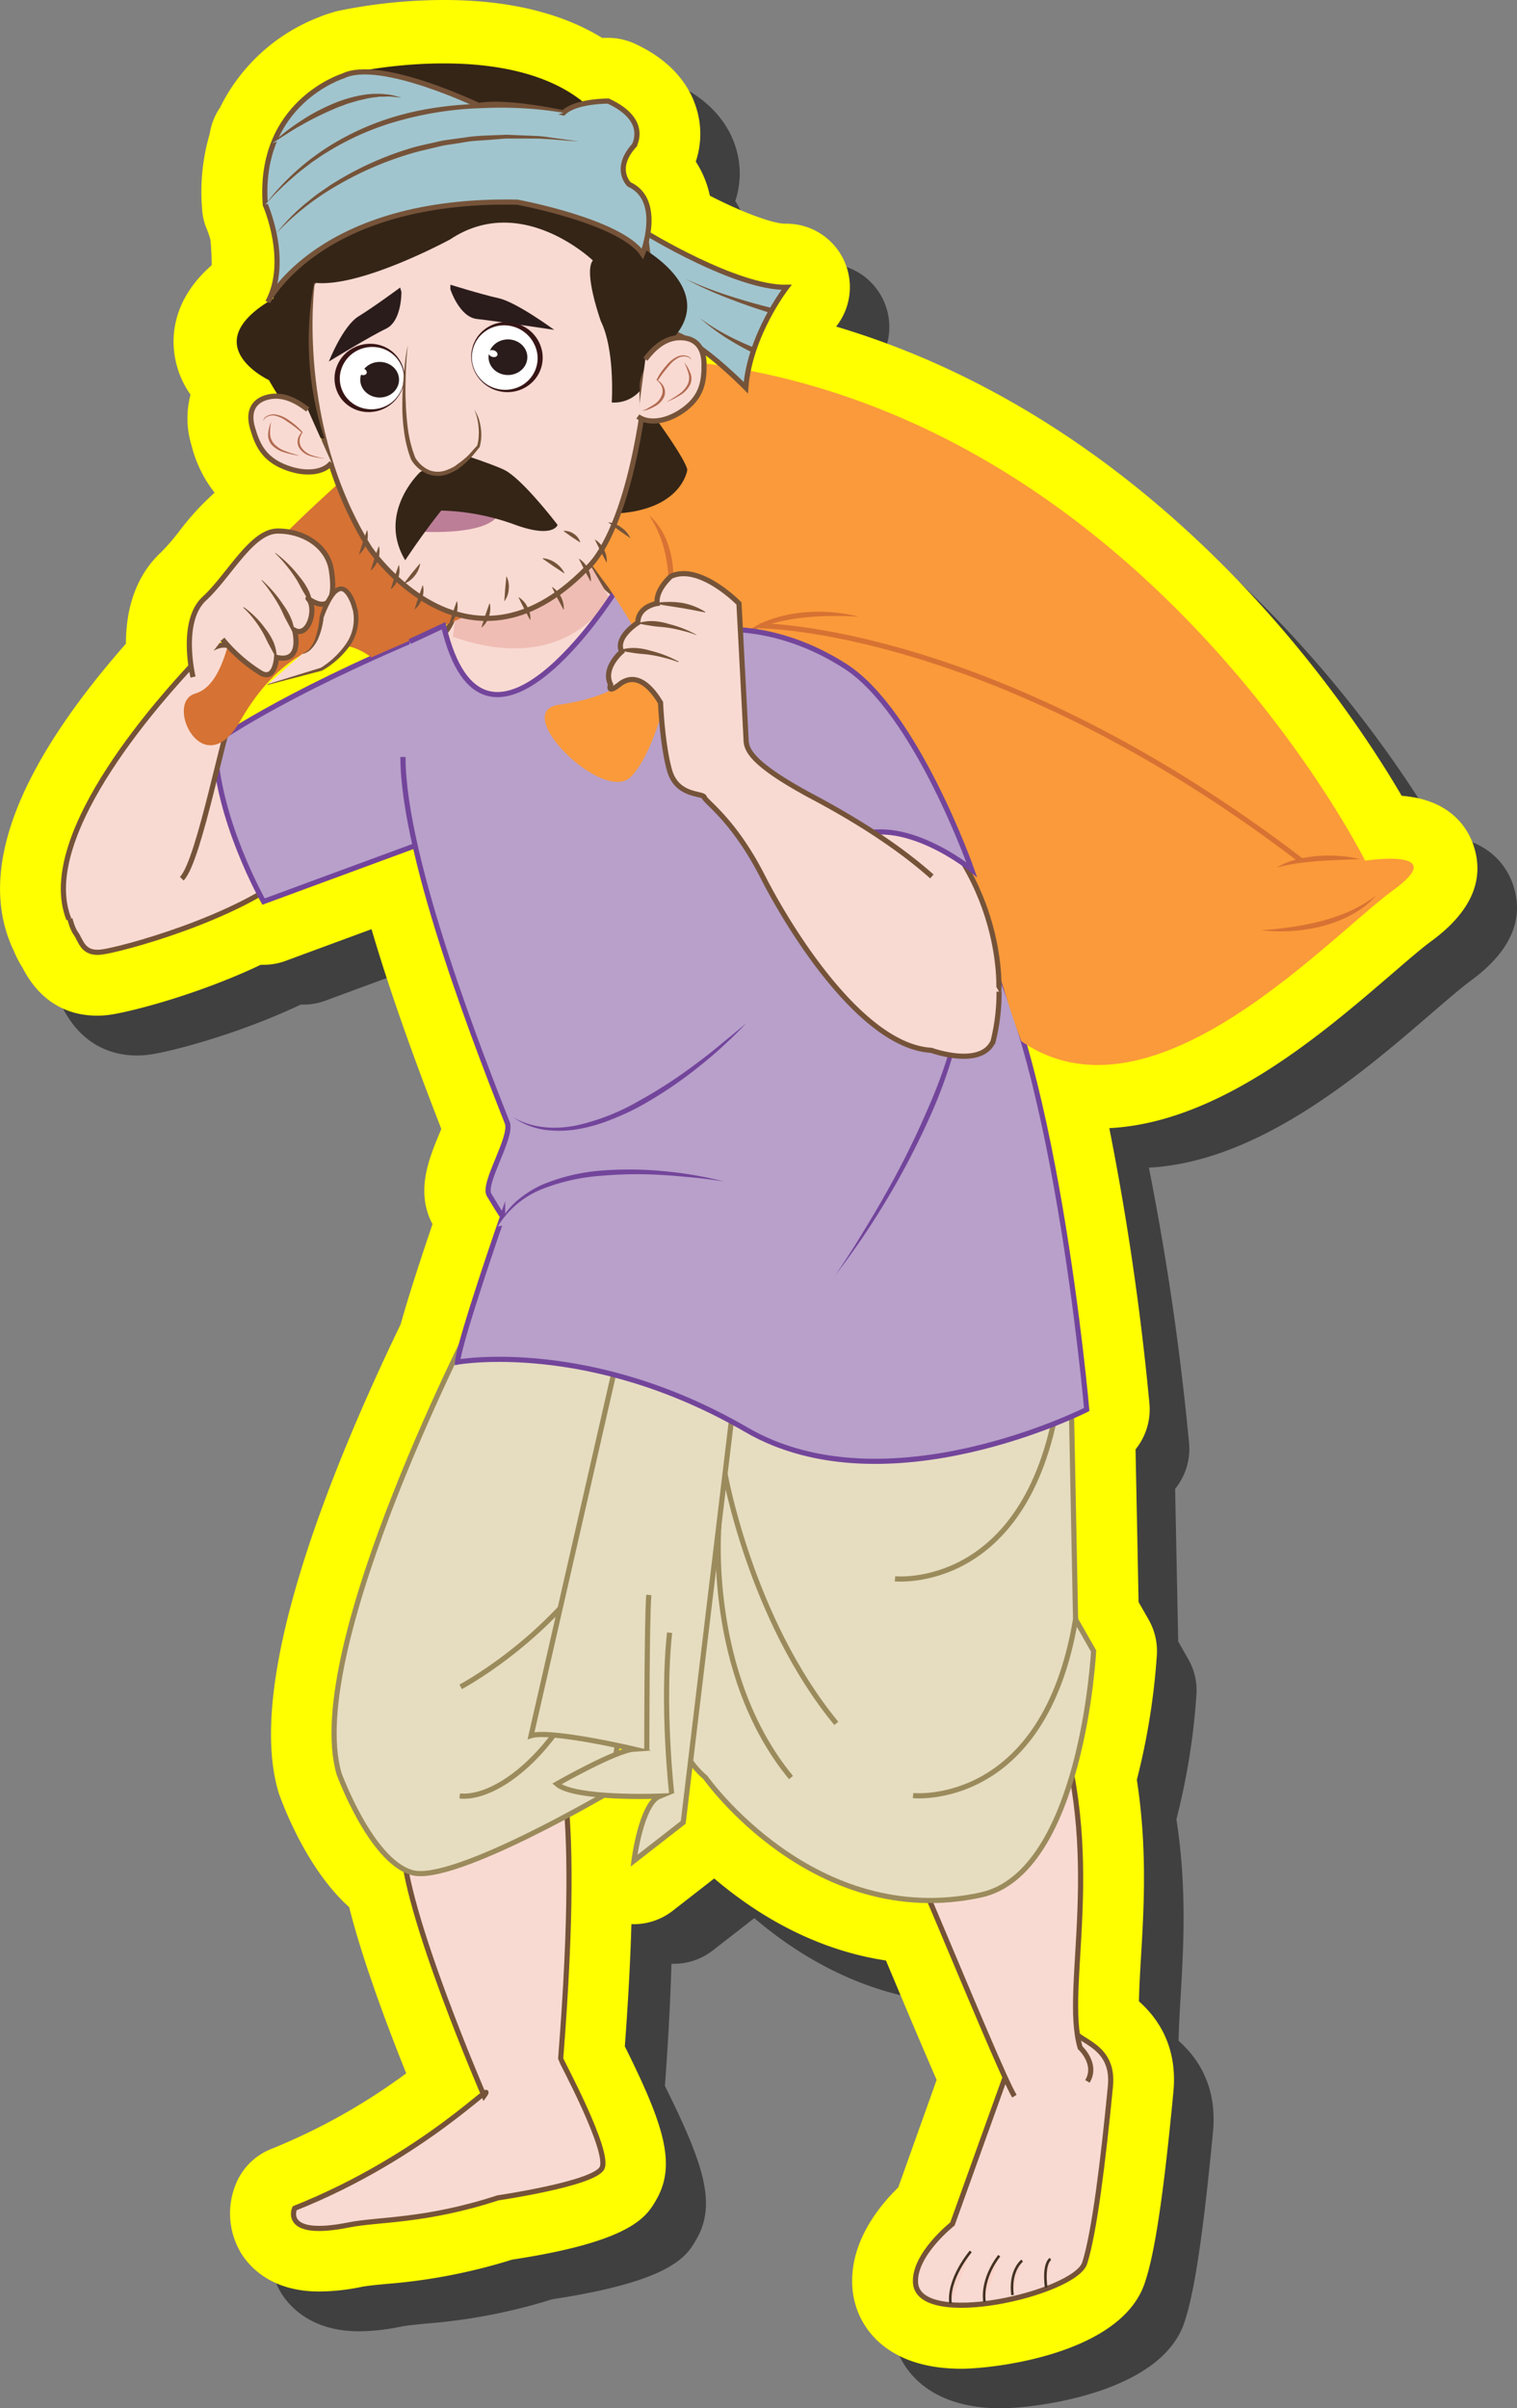 <svg id="Layer_1" data-name="Layer 1" xmlns="http://www.w3.org/2000/svg" width="294.77" height="467.68" viewBox="0 0 294.77 467.68">
  <rect x="0" y="0" width="294.77" height="467.68" fill="#808080" stroke="none"/>
  <defs>
    <style>
      .cls-1 {
        opacity: 0.5;
      }

      .cls-2 {
        fill: #ff0;
      }

      .cls-10, .cls-3 {
        fill: #f9dad2;
      }

      .cls-16, .cls-3 {
        stroke: #755339;
      }

      .cls-14, .cls-16, .cls-3, .cls-4, .cls-5, .cls-7 {
        stroke-miterlimit: 10;
      }

      .cls-4 {
        fill: #fad2c7;
        stroke: #443222;
        stroke-width: 0.5px;
      }

      .cls-5 {
        fill: #e6ddc0;
        stroke: #9b8b5c;
      }

      .cls-6 {
        fill: #efbdb4;
      }

      .cls-11, .cls-7 {
        fill: #b8a0ca;
      }

      .cls-7 {
        stroke: #73459b;
      }

      .cls-8 {
        fill: #d67233;
      }

      .cls-9 {
        fill: #755339;
      }

      .cls-12 {
        fill: #73459b;
      }

      .cls-13 {
        fill: #fa9a3a;
      }

      .cls-14 {
        fill: none;
        stroke: #d67233;
      }

      .cls-15 {
        fill: #342517;
      }

      .cls-16, .cls-17 {
        fill: #a1c5ce;
      }

      .cls-18 {
        fill: #bc7e97;
      }

      .cls-19 {
        fill: #fff;
      }

      .cls-20 {
        fill: #381515;
      }

      .cls-21 {
        fill: #2b1c1c;
      }

      .cls-22 {
        fill: #b26b51;
      }
    </style>
  </defs>
  <g>
    <path class="cls-1" d="M194.48,467.68c-15.08,0-20.83-8.71-21.19-16.17-.4-8.41,5.06-15.27,9-19.05l7.49-20.86c-2.39-5.48-5.51-12.88-8.77-20.62l-1.08-2.56c-14.26-2.14-25.61-9.32-33.36-15.93l-8.07,6.28a12.3,12.3,0,0,1-7.57,2.59h-.46q-.3,10.61-1.27,23.72c7.6,15.29,10.07,22.95,6.1,29.82-1.86,3.22-4.65,8.06-28,11.61a110.46,110.46,0,0,1-24.42,4.71c-2,.2-3.78.37-4.92.59a41.63,41.63,0,0,1-8.17.92c-9,0-13.23-4.5-15-7.18a15,15,0,0,1-1-14.09,12.31,12.31,0,0,1,6.68-6.4,118.64,118.64,0,0,0,26.25-14.69c-3.52-8.76-8.47-21.86-11.08-32.27-7.62-6.83-12.15-17.93-13.54-21.74-.09-.26-.18-.51-.25-.77-6.2-21.21,9.39-60.82,23.8-90.73,1.48-5.33,4.14-13.4,6.17-19.41C88.42,239.22,91,232.87,93,228.2l.5-1.24c-3.34-8.64-9.11-23.65-13.55-38.8l-16.74,6.17a12.27,12.27,0,0,1-4.23.76h-.56c-12.22,5.82-25.9,9.34-29.8,9.77a19.45,19.45,0,0,1-2,.11c-4.43,0-10.54-1.62-14.49-9.32v0a18.25,18.25,0,0,1-1.72-3.36,11.55,11.55,0,0,1-.7-1.46C3.72,176,11.29,156.45,32.16,132.7c0-7.53,2.35-13.61,6.9-17.8a44,44,0,0,0,3.45-4,51.44,51.44,0,0,1,6.89-7.52,24.62,24.62,0,0,1-4.49-9.17,18,18,0,0,1-.2-9.86,18,18,0,0,1-3.27-9.54c-.19-4.29,1.11-10.09,7.38-15.61,0-1.48-.06-3.21-.24-4.92a20.62,20.62,0,0,0-.66-2,11.57,11.57,0,0,1-1-3.89,40,40,0,0,1,1.47-14.63,12.47,12.47,0,0,1,2-5.09A35.75,35.75,0,0,1,69.72,11a21.14,21.14,0,0,1,2.39-.85c.42-.14.86-.27,1.29-.37A103.7,103.7,0,0,1,94,7.7c12.46,0,22.77,2.46,30.74,7.34.53,0,.93,0,1.16,0A12.43,12.43,0,0,1,131,16.14c7.87,3.62,10.88,8.86,12,12.62a16.9,16.9,0,0,1-.13,10.29,19.59,19.59,0,0,1,2.72,6.68c6.67,3.43,12.4,5.45,14.61,5.45h.27A12.32,12.32,0,0,1,170.26,71l-.09.12c62.37,18.53,98.47,71.67,109.88,91.09,9.59.75,12.88,6.33,14,9.75,2.18,6.65-.6,12.86-8.24,18.47-1.86,1.37-4.56,3.69-7.68,6.38-13.41,11.55-33.44,28.81-54.89,29.94a531.19,531.19,0,0,1,7.81,53.55,12.31,12.31,0,0,1-2.71,8.83l.6,29.64,1.95,3.42a12.24,12.24,0,0,1,1.6,6.74,132.61,132.61,0,0,1-3.9,24.36c2.07,13.28,1.37,25,.81,34.58-.18,3-.35,6-.39,8.44,3.54,3.14,7.54,8.61,6.69,17.61-2.38,25.09-4.21,33-5.54,37C225.64,464.85,200.86,467.68,194.48,467.68Z"/>
    <path class="cls-2" d="M186.78,460c-15.07,0-20.83-8.71-21.18-16.16-.4-8.41,5.06-15.27,8.94-19.05L182,403.9c-2.4-5.47-5.52-12.88-8.77-20.61l-1.08-2.57c-14.26-2.14-25.61-9.32-33.37-15.93l-8.07,6.28a12.31,12.31,0,0,1-7.56,2.6h-.46q-.3,10.59-1.28,23.72c7.6,15.28,10.07,22.94,6.1,29.82-1.85,3.21-4.65,8.06-28,11.6a110.78,110.78,0,0,1-24.43,4.72c-2,.19-3.78.36-4.91.59A41.63,41.63,0,0,1,62,445c-9,0-13.23-4.5-15-7.19a15,15,0,0,1-1-14.08,12.31,12.31,0,0,1,6.68-6.4,119,119,0,0,0,26.25-14.7c-3.52-8.76-8.47-21.86-11.08-32.27-7.62-6.83-12.14-17.92-13.54-21.74-.09-.25-.18-.51-.25-.77-6.2-21.21,9.39-60.82,23.81-90.72,1.47-5.34,4.13-13.41,6.17-19.41-3.32-6.23-.72-12.57,1.2-17.25.15-.37.34-.8.51-1.24-3.35-8.64-9.11-23.65-13.56-38.79l-16.73,6.17a12.27,12.27,0,0,1-4.24.75h-.56c-12.21,5.82-25.9,9.34-29.8,9.77a19.3,19.3,0,0,1-2,.11c-4.43,0-10.53-1.61-14.48-9.31l0,0a19.14,19.14,0,0,1-1.72-3.35A12.2,12.2,0,0,1,2,183.11C-4,168.29,3.6,148.75,24.47,125c0-7.53,2.34-13.62,6.89-17.81a41.24,41.24,0,0,0,3.45-4,52.54,52.54,0,0,1,6.89-7.51,24.47,24.47,0,0,1-4.48-9.17,17.94,17.94,0,0,1-.2-9.86,18.06,18.06,0,0,1-3.28-9.55c-.18-4.28,1.12-10.09,7.39-15.6,0-1.49-.07-3.21-.24-4.92a16.52,16.52,0,0,0-.67-2,11.61,11.61,0,0,1-.94-3.89A39.78,39.78,0,0,1,40.75,26a12.29,12.29,0,0,1,2-5.1A35.72,35.72,0,0,1,62,3.33a18.22,18.22,0,0,1,2.39-.84,11.22,11.22,0,0,1,1.29-.37A102.28,102.28,0,0,1,86.27,0C98.73,0,109,2.47,117,7.35l1.17,0a12.51,12.51,0,0,1,5.17,1.13c7.86,3.61,10.87,8.85,12,12.61a16.88,16.88,0,0,1-.14,10.29A19.52,19.52,0,0,1,137.93,38c6.67,3.43,12.4,5.44,14.61,5.44h.28a12.32,12.32,0,0,1,9.75,19.85l-.09.13C224.85,82,261,135.12,272.36,154.54c9.58.75,12.87,6.33,14,9.75,2.18,6.65-.59,12.87-8.23,18.47-1.87,1.37-4.56,3.69-7.68,6.38C257,200.69,237,218,215.55,219.08a530.08,530.08,0,0,1,7.8,53.55,12.33,12.33,0,0,1-2.7,8.83l.59,29.65,1.95,3.41a12.35,12.35,0,0,1,1.61,6.75,133.61,133.61,0,0,1-3.9,24.36c2.06,13.28,1.37,25,.8,34.57-.18,3-.35,6-.39,8.45,3.54,3.14,7.55,8.61,6.69,17.6-2.37,25.1-4.2,33-5.53,37C217.94,457.15,193.17,460,186.78,460Z"/>
    <g>
      <g>
        <g>
          <g>
            <path class="cls-3" d="M196.75,399.38l-11.68,32.5s-7.44,5.86-7.18,11.35c.44,9.22,31,2.13,32.88-3.76s3.61-20,5-34.38c.73-7.75-5.92-8.54-7.12-10.68"/>
            <path class="cls-4" d="M188.63,437.22s-4.54,5.28-3.93,10.1"/>
            <path class="cls-4" d="M194.17,438.05s-3.48,4.13-2.88,8.95"/>
            <path class="cls-4" d="M198.62,439s-2.49,1.87-1.88,6.69"/>
            <path class="cls-4" d="M204.12,438.68s-1.45.73-.84,5.55"/>
          </g>
          <path class="cls-3" d="M197.11,407.07c-3.33-5.39-26.1-62.66-29.61-66.9,0,0,12.9-76.63,37.11-9,10.44,29.17,1.78,54.78,5.28,66.49,0,0,3.45,3.14,1.41,6.54"/>
        </g>
        <path class="cls-3" d="M94.06,407c3-4.16-11.28,11.67-36.81,21.84,0,0-2.64,5.87,10.52,3.23,5.82-1.16,14.75-.62,29-5.26,0,0,18.42-2.69,20.17-5.73s-8-21.06-8-21.26c4.46-56.34-1.68-60.73-1.68-60.73s-28.94,6.42-28.94,19S94.06,407,94.06,407Z"/>
        <g>
          <g>
            <path class="cls-5" d="M93.21,254s-34.47,66-27.32,90.46c0,0,6.17,16.92,14.16,19.19s38.6-15.79,38.6-15.79l12.28-85.09-33.15-5.26Z"/>
            <path class="cls-5" d="M89.33,348.77c9.65,1,27.83-16.22,28.56-42.36"/>
            <path class="cls-5" d="M89.51,327.58S115.19,314,123,289"/>
          </g>
          <g>
            <path class="cls-5" d="M136.56,269.51s-18.84,59.12.51,75.68c0,0,21.05,29.83,53.5,22.81,19.72-4.26,21.93-47.37,21.93-47.37L209,314.49l-.87-43.85-38.57-16.38L138.91,268Z"/>
            <path class="cls-5" d="M177.42,348.7s25.43,2.64,31.57-34.21"/>
            <path class="cls-5" d="M173.91,306.6s25.44,2.63,31.58-34.21"/>
            <path class="cls-5" d="M140.88,286.2s5,28.29,21.62,48.47"/>
            <path class="cls-5" d="M139.7,296.07s-2.63,28.95,14,49.12"/>
          </g>
          <g>
            <path class="cls-5" d="M142.33,274.14l-9.57,79.76-9.57,7.45s1.39-11.1,5-12.55c0,0-16.5.66-20-2.36,0,0,11.5-6.55,15-6.77,0,0-16.15-3.79-20-2.61l17.18-75.2"/>
            <path class="cls-5" d="M125.68,339.85s0-25.57.39-30.12"/>
            <path class="cls-5" d="M130.51,348.27s-1.93-17.08-.4-31.21"/>
          </g>
        </g>
      </g>
      <g>
        <path class="cls-3" d="M111.89,101.67s3.1,11.37,7.49,13.65c0,0,11.58,12.77-15.44,26.89,0,0-21.51-1.1-18.15-18.7,0,0,4.07-3.23,2.26-9.85C88.05,113.66,95.19,87.1,111.89,101.67Z"/>
        <path class="cls-6" d="M89.84,109.53,88,123.66c22.53,7.93,30.37-7.6,30.37-7.6l-5-8.64"/>
      </g>
      <g>
        <path class="cls-3" d="M29.36,153.83s-15.52,7.08-16.2,13.25c-.88,8,.52,12.71,1.56,14.16s1.32,4,4.81,3.67,27-6.59,37.72-16L46.71,143.1Z"/>
        <path class="cls-7" d="M87.07,161.87,51.21,175.08S42,158.92,41.74,144.16c0,0,12.44-9,40.94-20.89"/>
      </g>
      <path class="cls-3" d="M35.32,170.64c3.5-3.51,8.33-30.25,10.52-34.21,3-5.39.88-17.54-8.77-7C33,133.89,6.74,161.93,13.39,178.53"/>
      <path class="cls-8" d="M72.16,127.66c-7.9-6.14-18.42,0-25.44,12.28-7.22,12.63-14.91-3.51-8.77-5.26s7.25-14.38,8.77-20.18S71.33,89,71.33,89s29.29,15.93,35,23.75"/>
      <g>
        <path class="cls-3" d="M37.51,131.48s-2.63-10.78,2.19-15.22,9.18-13.1,14.24-13.13,9.74,2.94,10.45,7.6c1.63,10.79-5.07,5-4.51,5.53,1.75,1.75.12,7.62-2.63,6.14,0,0,1.72,6.48-3.51,5.26,0,0-.26,4.58-3,3.07a30.08,30.08,0,0,1-7.51-6.58"/>
        <path class="cls-9" d="M53.54,107.38A24.45,24.45,0,0,1,58.19,112,13.15,13.15,0,0,1,60,114.77a9.19,9.19,0,0,1,.8,3.23l-.09,0c-.59-1-1.05-1.89-1.61-2.8s-1-1.88-1.56-2.77a28.24,28.24,0,0,0-1.89-2.6,26,26,0,0,0-2.18-2.39Z"/>
        <path class="cls-9" d="M50.91,112.65A24.58,24.58,0,0,1,55,117.39a13.24,13.24,0,0,1,1.58,2.76,9.18,9.18,0,0,1,.68,3.11l-.09,0c-.58-.92-1-1.84-1.5-2.73s-.85-1.85-1.35-2.75a29.38,29.38,0,0,0-1.63-2.62,25.11,25.11,0,0,0-1.88-2.47Z"/>
        <path class="cls-9" d="M47.39,117.91a18.44,18.44,0,0,1,4.2,4.21,11.67,11.67,0,0,1,1.56,2.58,8.25,8.25,0,0,1,.63,3l-.09,0c-.56-.85-1-1.72-1.45-2.55s-.82-1.73-1.32-2.56a21.52,21.52,0,0,0-1.64-2.39,17.55,17.55,0,0,0-2-2.19Z"/>
      </g>
      <g>
        <path class="cls-10" d="M52,132.92l10.41-3s9.17-5,6.26-12.77-6.14,2.63-6.14,2.63-.47,6.4-3.74,7.15"/>
        <path class="cls-9" d="M52,132.87l10.35-3.2,0,0A16.69,16.69,0,0,0,67,125.36a8.48,8.48,0,0,0,1.71-5.92l-.1-.78-.23-.75a8,8,0,0,0-.57-1.47c-.43-.9-1.16-1.88-1.77-1.62a2.53,2.53,0,0,0-1,.83,7.92,7.92,0,0,0-.84,1.31,20.73,20.73,0,0,0-1.3,2.93l0-.09A14.38,14.38,0,0,1,61.83,124a6.47,6.47,0,0,1-1.18,1.85A3.39,3.39,0,0,1,58.78,127l0-.1a3.29,3.29,0,0,0,1.61-1.23,6.69,6.69,0,0,0,.92-1.83,16.66,16.66,0,0,0,.79-4.07v0l0,0a18.87,18.87,0,0,1,1.23-3.15,9.28,9.28,0,0,1,.92-1.48,3.21,3.21,0,0,1,1.53-1.18,1.82,1.82,0,0,1,1.15.07,2.48,2.48,0,0,1,.82.61,5.79,5.79,0,0,1,1,1.53,8.88,8.88,0,0,1,.57,1.62l.22.83.08.87a9.27,9.27,0,0,1-2,6.39,17.16,17.16,0,0,1-5.05,4.36l0,0h0L52,133Z"/>
      </g>
      <g>
        <path class="cls-7" d="M79.61,124.59l6.58-3.07c7.9,33.33,33-6.16,33-6.16s.81-1.3,7-2c22.18-2.57,46,44.13,62.71,66.06,15.83,20.84,22.26,94.3,22.26,94.3s-38.93,19.73-66.12,3.94c-30.55-17.74-56.14-13.15-56.14-13.15.39-4.23,8.77-28.31,8.77-28.31s0,.24-2.63-4.15c-1.34-2.23,4.59-11.24,3.53-14C94.09,206.6,78.3,167.13,78.3,147"/>
        <g>
          <path class="cls-11" d="M140.58,229.41s-35.48-7.82-43.86,8.77"/>
          <path class="cls-12" d="M140.58,229.41c-2-.29-3.92-.56-5.89-.74s-3.93-.38-5.9-.48a77.31,77.31,0,0,0-11.79.13,39,39,0,0,0-11.42,2.5,17.8,17.8,0,0,0-8.86,7.36,15,15,0,0,1,3.51-4.8,20.69,20.69,0,0,1,5-3.26,37.2,37.2,0,0,1,11.63-2.8,70,70,0,0,1,11.94.1A76.24,76.24,0,0,1,140.58,229.41Z"/>
        </g>
        <g>
          <path class="cls-11" d="M145,198.71S116,227.66,99.64,216.93"/>
          <path class="cls-12" d="M145,198.71a88.88,88.88,0,0,1-9.62,8.77,81.63,81.63,0,0,1-10.84,7.26,50.13,50.13,0,0,1-6,2.76,30.62,30.62,0,0,1-6.32,1.79,21.29,21.29,0,0,1-6.57.09,14.36,14.36,0,0,1-6-2.45c3.78,2.24,8.3,2.46,12.45,1.6A42.42,42.42,0,0,0,124,213.87a92.09,92.09,0,0,0,10.86-7c1.74-1.27,3.44-2.6,5.12-4S143.34,200.14,145,198.71Z"/>
        </g>
        <g>
          <path class="cls-11" d="M162.21,247.79s30-39.9,24.85-67.5"/>
          <path class="cls-12" d="M162.21,247.79c1.73-2.53,3.41-5.1,5-7.71s3.19-5.23,4.68-7.9a165,165,0,0,0,8.2-16.4A99.1,99.1,0,0,0,186,198.47a55.21,55.21,0,0,0,1.39-9,41.83,41.83,0,0,0-.27-9.15,45,45,0,0,1-.37,18.34A93.18,93.18,0,0,1,181,216.18a154,154,0,0,1-18.8,31.61Z"/>
        </g>
      </g>
      <path class="cls-13" d="M265.26,167.14S221.71,79.85,134,70.21c-51.47-5.67-27.56,28.16-15.79,43.85a122,122,0,0,1,6.73,11.12s2,9.06-16.38,11.69c-9.55,1.36,8.77,19.3,14,14s7.9-20.17,7.9-20.17l28.07,35.09s15.38,7.32,25.43,11.4c10.09,4.82,8.34,8.33,14.48,25,25.44,17.54,59.21-19.74,72.36-29.39C282.07,164.59,265.26,167.14,265.26,167.14Z"/>
      <path class="cls-8" d="M166.89,119.76c-2-.13-4-.15-5.94-.12a52.14,52.14,0,0,0-5.87.42,38.66,38.66,0,0,0-5.73,1.21,28.67,28.67,0,0,0-5.42,2.33,18.32,18.32,0,0,1,5.16-3.07,27.5,27.5,0,0,1,5.86-1.47A32.4,32.4,0,0,1,166.89,119.76Z"/>
      <path class="cls-8" d="M264.26,166.83l-4.12.17c-1.36.06-2.72.12-4.07.23s-2.69.25-4,.43-2.66.47-4,.83a14.29,14.29,0,0,1,3.85-1.59,25,25,0,0,1,4.11-.67A27.35,27.35,0,0,1,264.26,166.83Z"/>
      <path class="cls-8" d="M245.1,180.64c2-.12,4-.35,5.91-.62a55.58,55.58,0,0,0,5.77-1.16,38.6,38.6,0,0,0,5.54-1.92,30.11,30.11,0,0,0,5.08-3,18.17,18.17,0,0,1-4.74,3.69,27.1,27.1,0,0,1-5.62,2.2A32.31,32.31,0,0,1,245.1,180.64Z"/>
      <path class="cls-8" d="M129.88,118.86c.13-1.66.15-3.3.12-4.93a37.35,37.35,0,0,0-.44-4.86,25.17,25.17,0,0,0-1.22-4.68A23.05,23.05,0,0,0,126.1,100a13.7,13.7,0,0,1,3,4,18.53,18.53,0,0,1,1.49,4.83A22.14,22.14,0,0,1,129.88,118.86Z"/>
      <path class="cls-14" d="M147.59,121.52s45.62,0,105.26,45.61"/>
      <g>
        <path class="cls-3" d="M194.08,192.57s1.76-25.44-23.24-41.67c-24.23-15.72-21.24,3.72-21.24,3.72l25.26,28.93"/>
        <path class="cls-7" d="M188.82,168.89s-13.58-11.09-23.56-6c-20.3,10.37-26.44-40.5-26.44-40.5s11.68-1.83,25.44,7S188.82,168.89,188.82,168.89Z"/>
        <g>
          <path class="cls-3" d="M181.07,170.2c-5.3-4.72-12.69-9.88-22.95-15.35-13.16-7-13.08-9.68-13.16-11.4s-1.37-26.26-1.37-26.26-7.64-7.85-13.22-5.27c0,0-3,2.58-2.67,5.27,0,0-3.74.52-3.76,3.74,0,0-4.49,2.78-3.14,5.63,0,0-3.76,3.17-2.15,6.36,0,0-.82,2,1.7,0,4.44-3.51,8,3.72,8,3.51s.29,8,1.75,13.16,6.49,4.34,6.75,5.24,5.74,4.41,11.33,15.37,19.46,33,32.79,33.77c0,0,9.65,3.51,12-1.75a39.12,39.12,0,0,0,1.16-9.65"/>
          <g>
            <path class="cls-10" d="M137.07,118.89s-3.51-2.63-9.65-1.76"/>
            <path class="cls-9" d="M137,118.93l-2.45-.48c-.79-.13-1.55-.29-2.33-.41l-2.35-.37a20.46,20.46,0,0,1-2.48-.49l0-.1a19,19,0,0,1,2.5-.19,16.21,16.21,0,0,1,2.51.17,12.31,12.31,0,0,1,4.68,1.79Z"/>
          </g>
          <g>
            <path class="cls-10" d="M135.31,123.27A25.67,25.67,0,0,0,124,121"/>
            <path class="cls-9" d="M135.29,123.32a20.92,20.92,0,0,0-2.76-.85,24.74,24.74,0,0,0-2.82-.58c-.94-.15-1.9-.16-2.84-.31s-1.88-.27-2.86-.53V121a9,9,0,0,1,2.95-.38,12,12,0,0,1,2.91.53,22.34,22.34,0,0,1,5.46,2.12Z"/>
          </g>
          <g>
            <path class="cls-10" d="M131.8,128.54a25.6,25.6,0,0,0-11.3-2.27"/>
            <path class="cls-9" d="M131.78,128.58a22.53,22.53,0,0,0-2.76-.85,24.74,24.74,0,0,0-2.82-.58c-.94-.15-1.9-.16-2.84-.31s-1.88-.27-2.85-.52v-.1a9,9,0,0,1,3-.38,12.44,12.44,0,0,1,2.91.53,22.57,22.57,0,0,1,5.47,2.12Z"/>
          </g>
        </g>
      </g>
      <g>
        <path class="cls-15" d="M123.39,75.84S133,88.36,133.55,91.23c0,0-.91,7.53-13.29,8.46C120.26,99.69,111.32,74.41,123.39,75.84Z"/>
        <path class="cls-3" d="M119.25,49.9S82.73,20.18,60.63,55.21c0,0-3.66,27.42,11.16,51.2,0,0,18.71,27.83,42.08,4.1,0,0,7-4.72,10.86-29.82C124.73,80.69,125.53,53.06,119.25,49.9Z"/>
        <g>
          <g>
            <path class="cls-16" d="M125.34,45.1S143.07,56,152.84,55.79c0,0-7.16,9.21-7.92,19.5,0,0-12.78-13.06-17-10.59Z"/>
            <g>
              <path class="cls-17" d="M149.6,60.23s-9.67-2.6-16.43-6.1"/>
              <path class="cls-9" d="M149.47,60.71c-2.82-.87-5.58-1.84-8.31-2.91a70.35,70.35,0,0,1-8-3.67,71.13,71.13,0,0,0,8.16,3.2c2.77.9,5.58,1.72,8.4,2.42Z"/>
            </g>
            <g>
              <path class="cls-17" d="M146.4,68A49.13,49.13,0,0,1,136,61.78"/>
              <path class="cls-9" d="M146.2,68.46a52.59,52.59,0,0,1-5.33-3A41.68,41.68,0,0,1,136,61.78,40.9,40.9,0,0,0,141.12,65a52.9,52.9,0,0,0,5.47,2.53Z"/>
            </g>
          </g>
          <path class="cls-15" d="M118.87,78.16s.67-10.08-2.11-15.76c0,0-3.42-9.52-1.56-11.82,0,0-13.86-13.31-27.71-4.1,0,0-17.56,9.55-26.46,8.42a60.82,60.82,0,0,0,2,30.21s-3.77,1-10.78-11.3c0,0-14.65-6.86.9-15.84,0,0,1.06-11.13-1.16-18.78,0,0-1.93-18.65,16.4-25.06,0,0,29.77-6.75,45.06,5.79.17.13.33.27.5.42,0,0,7.48,24.2,10.52,27.64,0,0,15.11,8,6.3,17.74,0,0-7.26,5-6.4,10.17A6.68,6.68,0,0,1,118.87,78.16Z"/>
          <g>
            <path class="cls-16" d="M118.19,19.63s-6.4-.05-8.71,2.29c0,0-10.84-2.41-16.48-1.44,0,0-19.24-9.25-26.35-5.72,0,0-16.6,5.14-15.1,25,0,0,4.81,10.92.49,18.89,0,0,10-20.18,48.49-19.39,0,0,20,3.68,24.32,10.05,0,0,4.13-10.43-2.61-13.51,0,0-3.13-3,1-7.56C123.22,28.2,126.22,23.32,118.19,19.63Z"/>
            <g>
              <path class="cls-17" d="M109.48,21.92s-36.12-8.77-57.93,17.8"/>
              <path class="cls-9" d="M109.48,21.92a65.62,65.62,0,0,0-7.9-.89A74.74,74.74,0,0,0,93.66,21,66.65,66.65,0,0,0,78.07,23.3a53.67,53.67,0,0,0-14.45,6.22c-.57.33-1.12.69-1.66,1.07s-1.1.73-1.63,1.12c-1,.81-2.12,1.58-3.09,2.47a57.19,57.19,0,0,0-5.69,5.54A47.24,47.24,0,0,1,63.21,28.87,51.9,51.9,0,0,1,77.8,22.34a58.46,58.46,0,0,1,7.86-1.57,65.45,65.45,0,0,1,23.82,1.15Z"/>
            </g>
            <g>
              <path class="cls-17" d="M53.71,45.29s18.45-23.84,58.66-17.85"/>
              <path class="cls-9" d="M53.71,45.29a39.77,39.77,0,0,1,5.59-5.72c1.05-.83,2.07-1.71,3.19-2.44L64.13,36c.55-.38,1.14-.7,1.71-1.06a61.9,61.9,0,0,1,14.72-6.38c1.29-.34,2.61-.61,3.92-.91.65-.14,1.3-.32,2-.42l2-.28c1.33-.16,2.65-.4,4-.51s2.67-.14,4-.2c.67,0,1.33-.06,2-.07l2,.08,4,.17c1.33.07,2.65.33,4,.49l4,.56c-2.66-.15-5.3-.46-8-.56l-4,0-2,0c-.66,0-1.32.1-2,.14-1.32.11-2.64.21-4,.29s-2.62.37-3.93.55l-2,.3c-.65.11-1.29.29-1.93.43-1.29.32-2.58.59-3.85.94a64.84,64.84,0,0,0-14.6,6.08A52,52,0,0,0,53.71,45.29Z"/>
            </g>
            <g>
              <path class="cls-17" d="M52.93,27.81S67.13,16,78,18.92"/>
              <path class="cls-9" d="M52.93,27.81a37.17,37.17,0,0,1,5.42-4.25,36.92,36.92,0,0,1,6.09-3.3,25.81,25.81,0,0,1,6.68-1.91,14.55,14.55,0,0,1,1.74-.13l.87,0c.3,0,.59,0,.88.06a11.1,11.1,0,0,1,1.72.23c.56.14,1.12.29,1.67.45q-.87-.08-1.71-.18a10.6,10.6,0,0,0-1.69,0h-.85l-.84.11a13.32,13.32,0,0,0-1.66.26c-.55.14-1.1.26-1.64.38L68,20c-.54.14-1.06.37-1.59.56s-1.06.39-1.57.63a59.35,59.35,0,0,0-6.08,3c-1,.55-2,1.14-2.93,1.75S53.89,27.17,52.93,27.81Z"/>
            </g>
          </g>
          <path class="cls-18" d="M81.29,103.23s11.39.84,14.94-2.49-9.21-4-9.21-4Z"/>
          <path class="cls-15" d="M81.61,91.7s-8.4,7.86-2.87,17.1c0,0,3.27-5,7-9.65a45,45,0,0,1,14,2.63c7.75,2.91,8.61.16,8.61.16S101.54,93,98,91.26c-2.25-1.13-9.65-3.51-9.65-3.51"/>
          <g>
            <g>
              <g>
                <ellipse class="cls-19" cx="98.49" cy="69.37" rx="6.71" ry="6.89" transform="translate(-0.71 137.72) rotate(-69.73)"/>
                <path class="cls-20" d="M91.8,70.54a6.49,6.49,0,0,0,2.93,4.2,6.59,6.59,0,0,0,4.92.79,6.17,6.17,0,0,0,3.86-2.71,6,6,0,0,0,.83-4.46,6.54,6.54,0,0,0-7-5.16A6.38,6.38,0,0,0,93,65.56,6.22,6.22,0,0,0,91.8,70.54Zm-.1,0a6.63,6.63,0,0,1,1.08-5.13,6.76,6.76,0,0,1,4.46-2.77,7,7,0,0,1,5.14,1.13,6.94,6.94,0,0,1,2.94,4.38,6.64,6.64,0,0,1-1.1,5.15,6.83,6.83,0,0,1-4.48,2.76,7.09,7.09,0,0,1-5.14-1.15A6.94,6.94,0,0,1,91.7,70.56Z"/>
              </g>
              <ellipse class="cls-21" cx="98.7" cy="69.37" rx="3.77" ry="3.46"/>
            </g>
            <ellipse class="cls-19" cx="95.81" cy="68.68" rx="0.65" ry="0.9" transform="translate(-1.75 134.85) rotate(-69.79)"/>
          </g>
          <g>
            <g>
              <ellipse class="cls-19" cx="72.22" cy="73.44" rx="6.34" ry="6.12" transform="translate(-20.97 29.57) rotate(-20.27)"/>
              <path class="cls-20" d="M78.46,74.5A7,7,0,0,1,71,80a6.71,6.71,0,0,1-4.63-2.49,6.53,6.53,0,0,1-1.24-5.29,6.87,6.87,0,0,1,3.11-4.42,7.06,7.06,0,0,1,5.17-.88,6.61,6.61,0,0,1,4.14,2.85A6.3,6.3,0,0,1,78.46,74.5Zm-.1,0a5.84,5.84,0,0,0-1-4.6,6.11,6.11,0,0,0-4-2.44,6.44,6.44,0,0,0-4.6,1,6.24,6.24,0,0,0-2.62,3.91,5.87,5.87,0,0,0,1,4.58,6.09,6.09,0,0,0,4,2.45,6.46,6.46,0,0,0,4.62-1A6.29,6.29,0,0,0,78.36,74.48Z"/>
            </g>
            <ellipse class="cls-21" cx="73.77" cy="73.74" rx="3.77" ry="3.46"/>
            <ellipse class="cls-19" cx="70.4" cy="72.17" rx="0.65" ry="0.9" transform="translate(-21.65 113.3) rotate(-69.79)"/>
          </g>
          <g>
            <path class="cls-10" d="M79.21,67.12s-2.3,14.16,1,22c0,0,4.43,8.07,12.66-2.36a10,10,0,0,0-.67-7.2"/>
            <path class="cls-9" d="M79.21,67.12c-.17,1.85-.31,3.69-.36,5.54s-.11,3.68,0,5.52a49.81,49.81,0,0,0,.46,5.47,23.26,23.26,0,0,0,1.39,5.24l0,0a6,6,0,0,0,2.63,2.38,4.6,4.6,0,0,0,3.48,0,8.87,8.87,0,0,0,1.67-.81c.5-.4,1-.71,1.52-1.15s1-.84,1.4-1.32l1.3-1.44,0,.08A8.05,8.05,0,0,0,93,84.89,10,10,0,0,0,93,83.08a11.39,11.39,0,0,0-.83-3.56A11.31,11.31,0,0,1,93,81.23a10,10,0,0,1,.42,1.82,8.94,8.94,0,0,1-.22,3.77v0l0,0-1.25,1.54c-.42.51-.93,1-1.39,1.44a17.71,17.71,0,0,1-1.56,1.28,10.94,10.94,0,0,1-1.84.93,5.52,5.52,0,0,1-4.15,0,6.74,6.74,0,0,1-3.13-2.77v0a23.49,23.49,0,0,1-1.37-5.49,36.16,36.16,0,0,1-.33-5.59c0-1.86.13-3.72.31-5.57S78.82,68.94,79.21,67.12Z"/>
          </g>
          <g>
            <g>
              <line class="cls-10" x1="95.13" y1="117.19" x2="93.6" y2="121.82"/>
              <path class="cls-9" d="M95.17,117.2a4.62,4.62,0,0,1-.17,2.52,4.54,4.54,0,0,1-1.37,2.11l-.07,0,.73-2.33.81-2.3Z"/>
            </g>
            <g>
              <line class="cls-10" x1="100.78" y1="116.03" x2="103.03" y2="120.41"/>
              <path class="cls-9" d="M100.81,116a4.61,4.61,0,0,1,1.69,1.89,4.69,4.69,0,0,1,.56,2.48l-.06,0-1.16-2.18-1.1-2.2Z"/>
            </g>
            <g>
              <line class="cls-10" x1="98.39" y1="111.92" x2="97.99" y2="116.75"/>
              <path class="cls-9" d="M98.43,111.93a4.54,4.54,0,0,1,.43,2.46,4.65,4.65,0,0,1-.83,2.36H98l.16-2.42.24-2.41Z"/>
            </g>
            <g>
              <line class="cls-10" x1="81.61" y1="109.46" x2="78.47" y2="113.35"/>
              <path class="cls-9" d="M81.64,109.48a4.77,4.77,0,0,1-1.07,2.35,4.89,4.89,0,0,1-2.07,1.54l-.06,0,1.54-2,1.6-1.92Z"/>
            </g>
            <g>
              <line class="cls-10" x1="107.27" y1="113.98" x2="109.53" y2="118.35"/>
              <path class="cls-9" d="M107.31,114a5.09,5.09,0,0,1,2.25,4.38l-.06,0-1.17-2.17L107.24,114Z"/>
            </g>
            <g>
              <line class="cls-10" x1="112.52" y1="108.54" x2="114.78" y2="112.92"/>
              <path class="cls-9" d="M112.56,108.52a5.09,5.09,0,0,1,2.25,4.38l-.07,0-1.16-2.18-1.09-2.2Z"/>
            </g>
            <g>
              <line class="cls-10" x1="105.43" y1="108.43" x2="109.67" y2="111.31"/>
              <path class="cls-9" d="M105.45,108.4a5,5,0,0,1,2.48.91,5.13,5.13,0,0,1,1.76,2l0,.06-2.14-1.41-2.1-1.47Z"/>
            </g>
            <g>
              <line class="cls-10" x1="109.48" y1="103.13" x2="112.7" y2="105.32"/>
              <path class="cls-9" d="M109.5,103.1a3.11,3.11,0,0,1,2,.57,3.07,3.07,0,0,1,1.25,1.62l0,.06-1.63-1.06-1.59-1.13Z"/>
            </g>
            <g>
              <line class="cls-10" x1="115.62" y1="104.82" x2="117.87" y2="109.2"/>
              <path class="cls-9" d="M115.65,104.8a4.65,4.65,0,0,1,1.7,1.9,4.78,4.78,0,0,1,.56,2.48l-.07,0L116.68,107l-1.09-2.2Z"/>
            </g>
            <g>
              <line class="cls-10" x1="118.26" y1="101.47" x2="122.44" y2="104.43"/>
              <path class="cls-9" d="M118.28,101.44a5,5,0,0,1,2.46,1,5.13,5.13,0,0,1,1.72,2l0,.06L120.3,103l-2.06-1.51Z"/>
            </g>
            <g>
              <line class="cls-10" x1="88.78" y1="116.78" x2="87.24" y2="121.41"/>
              <path class="cls-9" d="M88.81,116.79a4.57,4.57,0,0,1-.16,2.51,4.65,4.65,0,0,1-1.37,2.12l-.08,0,.74-2.33.8-2.31Z"/>
            </g>
            <g>
              <line class="cls-10" x1="82.14" y1="113.66" x2="80.61" y2="118.29"/>
              <path class="cls-9" d="M82.18,113.67a4.57,4.57,0,0,1-.16,2.51,4.67,4.67,0,0,1-1.38,2.12l-.07,0L81.3,116l.81-2.3Z"/>
            </g>
            <g>
              <line class="cls-10" x1="73.61" y1="106.11" x2="72.08" y2="110.74"/>
              <path class="cls-9" d="M73.65,106.12a4.95,4.95,0,0,1-1.54,4.63l-.07,0,.73-2.33.81-2.3Z"/>
            </g>
            <g>
              <line class="cls-10" x1="77.49" y1="109.76" x2="75.95" y2="114.39"/>
              <path class="cls-9" d="M77.53,109.77a4.62,4.62,0,0,1-.17,2.52A4.54,4.54,0,0,1,76,114.4l-.07,0,.73-2.33.8-2.3Z"/>
            </g>
            <g>
              <line class="cls-10" x1="71.33" y1="102.93" x2="69.8" y2="107.57"/>
              <path class="cls-9" d="M71.37,103a4.57,4.57,0,0,1-.17,2.51,4.62,4.62,0,0,1-1.37,2.12l-.07,0,.73-2.32.81-2.31Z"/>
            </g>
          </g>
          <g>
            <path class="cls-3" d="M125.4,69.76c1.55-2.05,3.68-4.12,6.64-4.18s4.72,1.67,4.76,5.07-.41,6.19-3.61,8.68-7,3.18-9.25,1.55"/>
            <path class="cls-22" d="M126,79.19a11.22,11.22,0,0,0,1.13-.67,3.57,3.57,0,0,0,1.44-1.71,2.31,2.31,0,0,0-.08-1.94,3.12,3.12,0,0,0-.73-.92l-.19-.16.06-.13.4-.74a13.51,13.51,0,0,1,1.5-2,5.72,5.72,0,0,1,2.24-1.73,2.79,2.79,0,0,1,1.64-.09c.5.12.92.45.91.84-.09-.37-.53-.6-1-.68a2.49,2.49,0,0,0-1.38.16,5.73,5.73,0,0,0-2,1.68,22.21,22.21,0,0,0-1.58,2q-.27.39-.51.78a3.1,3.1,0,0,1,1,1,2.37,2.37,0,0,1,.22,2.12,3.86,3.86,0,0,1-1.69,1.84,9.66,9.66,0,0,1-1.25.61,3,3,0,0,1-1.41.3A3.09,3.09,0,0,0,126,79.19Zm7.62-4.54a3.07,3.07,0,0,0,.16-2.15,13.07,13.07,0,0,0-.84-2.13,7.43,7.43,0,0,1,1.21,2.06,2.93,2.93,0,0,1-.07,2.32,5.15,5.15,0,0,1-1.93,2,16.49,16.49,0,0,1-2.69,1.35c.84-.5,1.69-1,2.44-1.54A5.2,5.2,0,0,0,133.62,74.65Z"/>
          </g>
          <g>
            <path class="cls-3" d="M59.81,79.53c-2.08-1.61-4.72-3.09-7.61-2.45s-4.08,2.75-3.14,6,2.15,5.88,6,7.51,7.66,1.39,9.37-.72"/>
            <path class="cls-22" d="M63.29,88.89a3,3,0,0,1-1.45,0,9.91,9.91,0,0,1-1.38-.29,4,4,0,0,1-2.15-1.38,2.36,2.36,0,0,1-.4-2.09A2.89,2.89,0,0,1,58.59,84c-.23-.22-.48-.43-.72-.63a23.15,23.15,0,0,0-2.08-1.52,6.13,6.13,0,0,0-2.4-1.14,2.43,2.43,0,0,0-1.38.18c-.43.19-.79.51-.77.9-.13-.38.19-.8.64-1a2.64,2.64,0,0,1,1.6-.31,6,6,0,0,1,2.66,1.13,14.23,14.23,0,0,1,2,1.61c.21.2.4.41.59.62a.52.52,0,0,1,.1.11,1.43,1.43,0,0,0-.14.2,2.83,2.83,0,0,0-.44,1.07,2.35,2.35,0,0,0,.47,1.88,3.89,3.89,0,0,0,1.88,1.31c.41.15.84.26,1.28.38A3.18,3.18,0,0,0,63.29,88.89Zm-7.83-1.28c.87.35,1.83.61,2.79.9a18.15,18.15,0,0,1-3-.66,5.54,5.54,0,0,1-2.42-1.42,3,3,0,0,1-.73-2.23,7.16,7.16,0,0,1,.58-2.28,11.65,11.65,0,0,0-.2,2.26,3.12,3.12,0,0,0,.77,2A5.65,5.65,0,0,0,55.46,87.61Z"/>
          </g>
          <path class="cls-21" d="M87.51,56.17s1.75,5.42,5.18,5.78,15,2.11,15,2.11-7.28-5.36-10.77-6.14-9.4-2.63-9.4-2.63Z"/>
          <path class="cls-21" d="M78,56.67s.12,5.69-3,7.17-11.1,6.37-11.1,6.37,2.69-6.88,5.76-8.77,8.09-5.6,8.09-5.6Z"/>
        </g>
      </g>
    </g>
  </g>
</svg>
